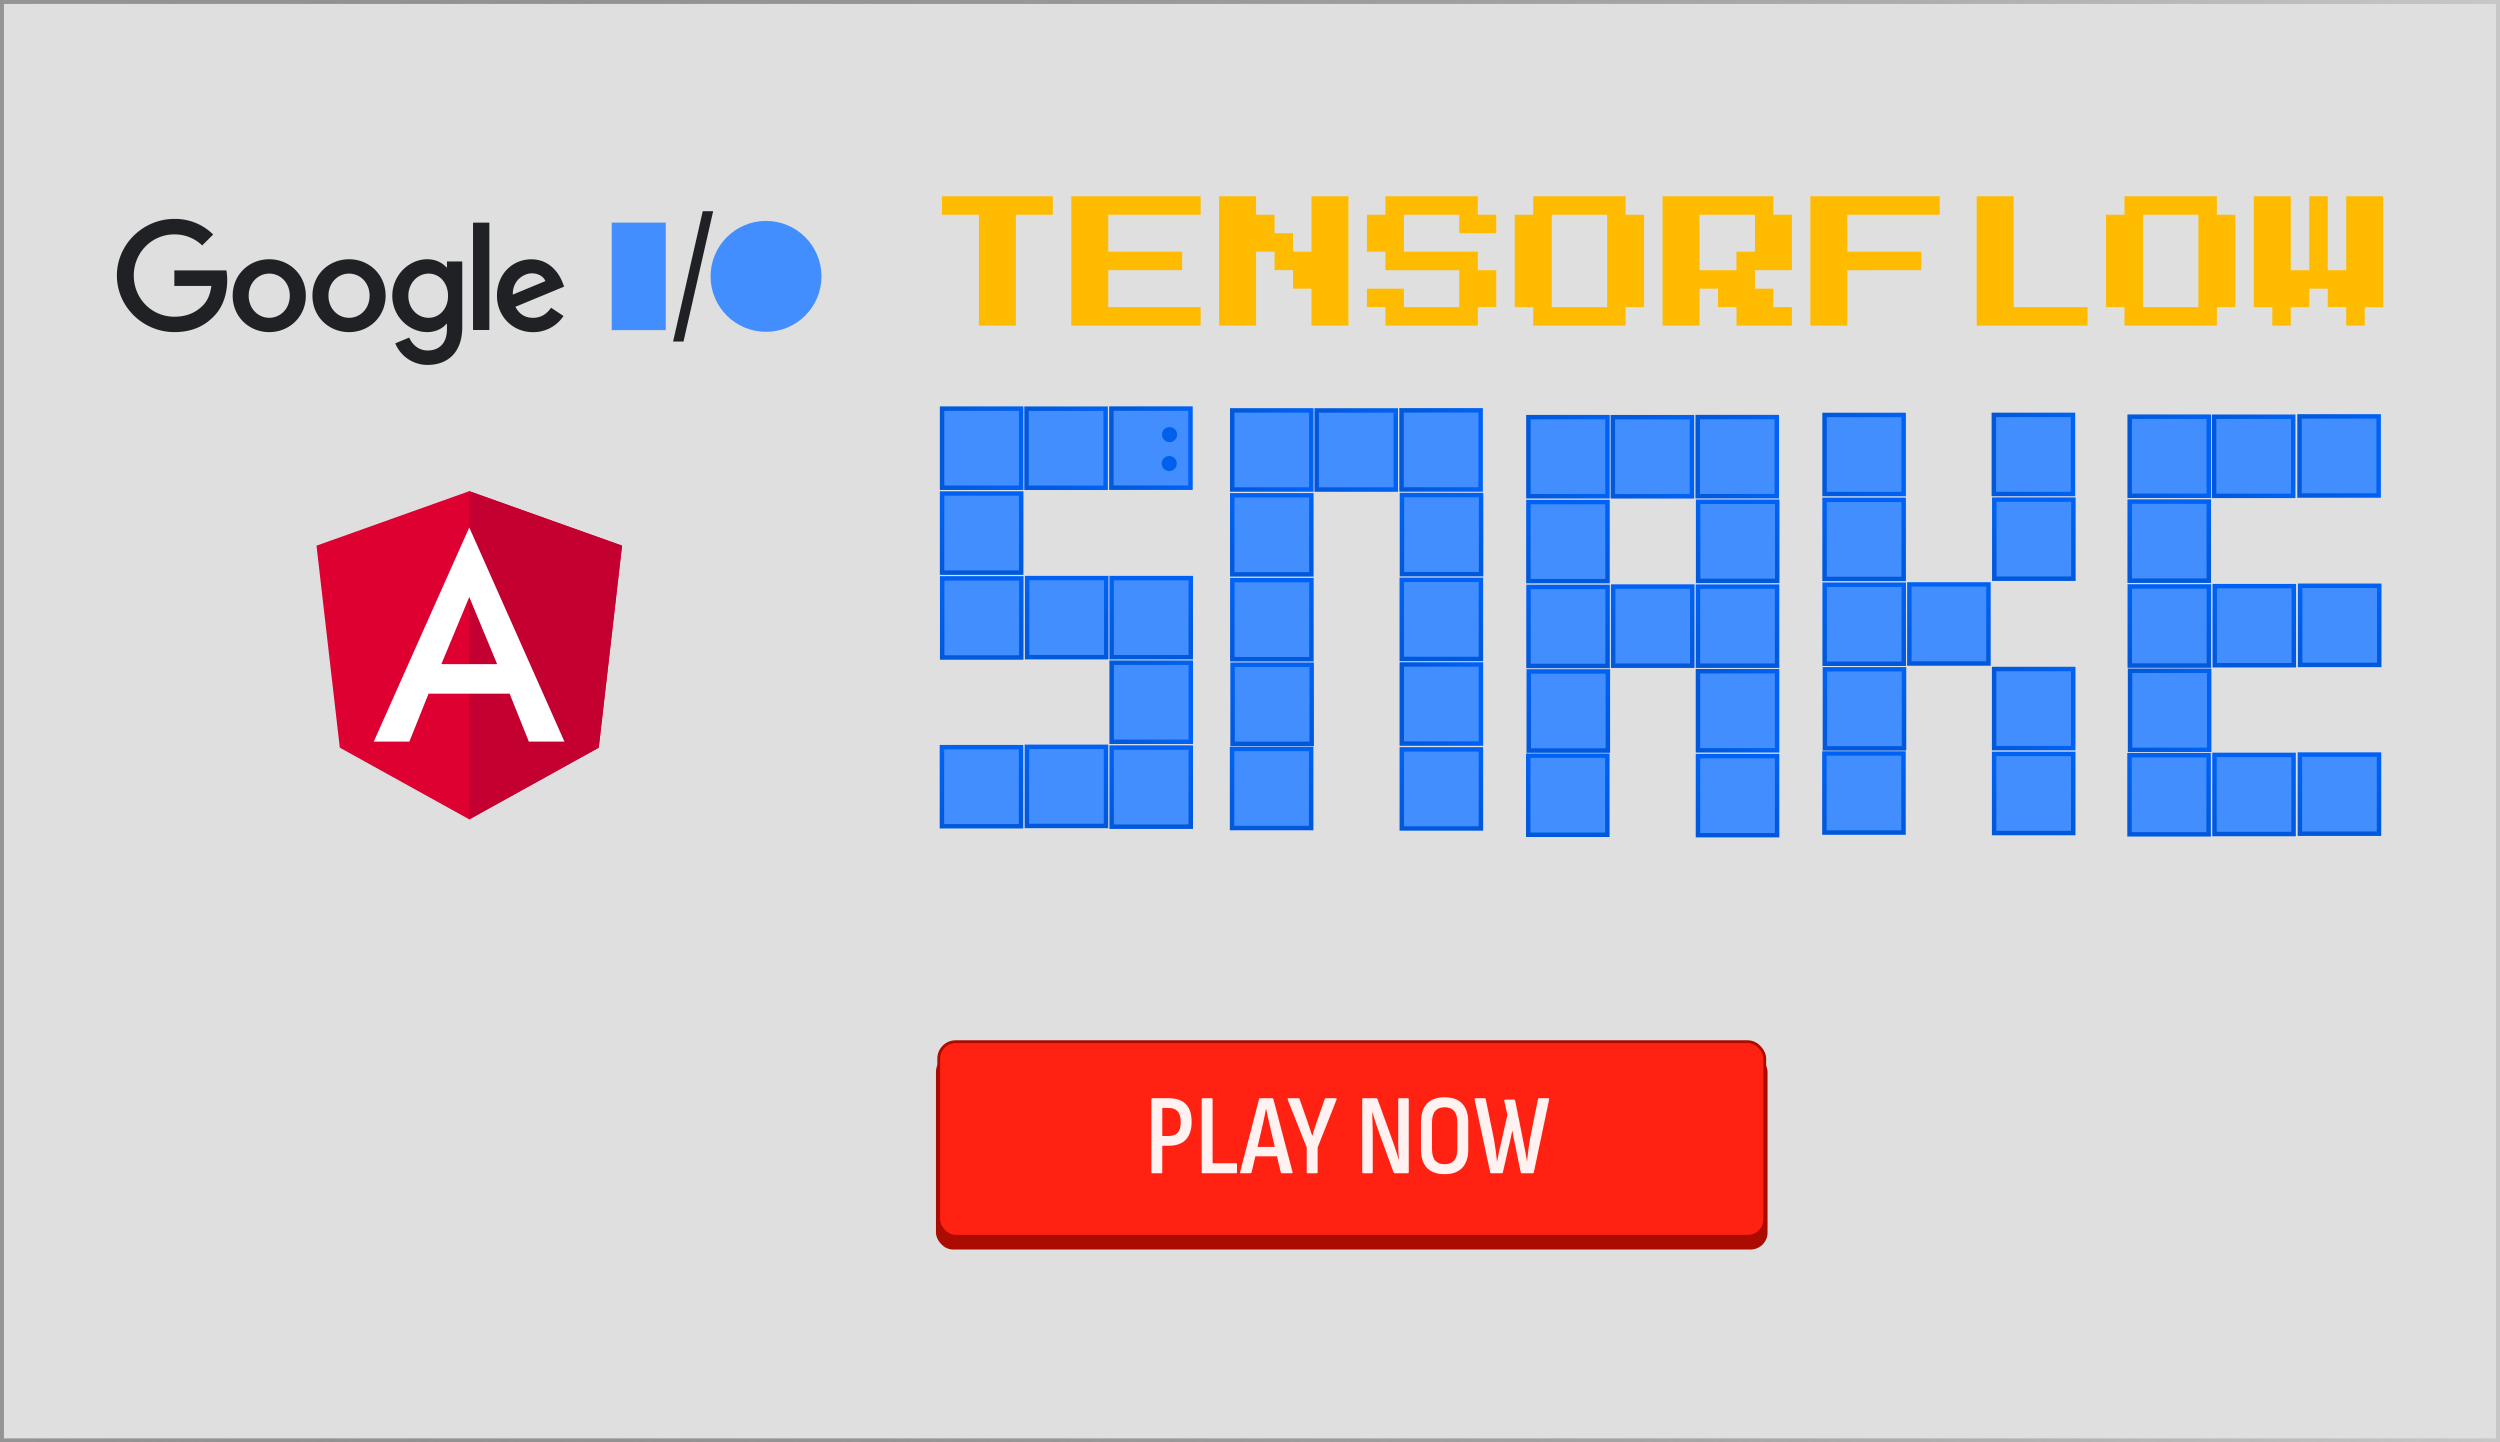 <svg xmlns="http://www.w3.org/2000/svg" xmlns:xlink="http://www.w3.org/1999/xlink" xml:space="preserve" viewBox="0 0 260 150">
  <defs>
    <linearGradient id="c">
      <stop offset="0" stop-color="#949494"/>
      <stop offset="1" stop-color="#3a3a3a" stop-opacity=".144"/>
    </linearGradient>
    <linearGradient id="a">
      <stop offset="0" stop-color="#0058db"/>
      <stop offset="1" stop-color="#0062f5"/>
    </linearGradient>
    <linearGradient xlink:href="#a" id="f" x1="46.435" x2="62.012" y1="53.934" y2="53.934" gradientTransform="translate(-8.866 82.985) scale(.634)" gradientUnits="userSpaceOnUse"/>
    <linearGradient xlink:href="#a" id="g" x1="46.435" x2="62.012" y1="53.934" y2="53.934" gradientTransform="translate(1.113 82.99) scale(.634)" gradientUnits="userSpaceOnUse"/>
    <linearGradient xlink:href="#a" id="h" x1="46.435" x2="62.012" y1="53.934" y2="53.934" gradientTransform="translate(11.14 82.98) scale(.634)" gradientUnits="userSpaceOnUse"/>
    <linearGradient xlink:href="#a" id="i" x1="46.435" x2="62.012" y1="53.934" y2="53.934" gradientTransform="translate(-171.574 1.369) scale(.634)" gradientUnits="userSpaceOnUse"/>
    <linearGradient xlink:href="#a" id="k" x1="46.435" x2="62.012" y1="53.934" y2="53.934" gradientTransform="translate(-171.608 -8.672) scale(.634)" gradientUnits="userSpaceOnUse"/>
    <linearGradient xlink:href="#a" id="n" x1="46.435" x2="62.012" y1="53.934" y2="53.934" gradientTransform="translate(-161.58 -8.683) scale(.634)" gradientUnits="userSpaceOnUse"/>
    <linearGradient xlink:href="#a" id="j" x1="46.435" x2="62.012" y1="53.934" y2="53.934" gradientTransform="translate(-171.576 11.356) scale(.634)" gradientUnits="userSpaceOnUse"/>
    <linearGradient xlink:href="#a" id="o" x1="46.435" x2="62.012" y1="53.934" y2="53.934" gradientTransform="translate(11.174 113.011) scale(.634)" gradientUnits="userSpaceOnUse"/>
    <linearGradient xlink:href="#a" id="p" x1="46.435" x2="62.012" y1="53.934" y2="53.934" gradientTransform="translate(-191.606 11.358) scale(.634)" gradientUnits="userSpaceOnUse"/>
    <linearGradient xlink:href="#a" id="l" x1="46.435" x2="62.012" y1="53.934" y2="53.934" gradientTransform="translate(-191.522 1.339) scale(.634)" gradientUnits="userSpaceOnUse"/>
    <linearGradient xlink:href="#a" id="m" x1="46.435" x2="62.012" y1="53.934" y2="53.934" gradientTransform="translate(-191.556 -8.702) scale(.634)" gradientUnits="userSpaceOnUse"/>
    <linearGradient xlink:href="#a" id="X" x1="46.435" x2="62.012" y1="53.934" y2="53.934" gradientTransform="translate(131.485 83.938) scale(.634)" gradientUnits="userSpaceOnUse"/>
    <linearGradient xlink:href="#a" id="Y" x1="46.435" x2="62.012" y1="53.934" y2="53.934" gradientTransform="translate(141.464 83.943) scale(.634)" gradientUnits="userSpaceOnUse"/>
    <linearGradient xlink:href="#a" id="Z" x1="46.435" x2="62.012" y1="53.934" y2="53.934" gradientTransform="translate(-172.526 141.72) scale(.634)" gradientUnits="userSpaceOnUse"/>
    <linearGradient xlink:href="#a" id="aa" x1="46.435" x2="62.012" y1="53.934" y2="53.934" gradientTransform="translate(-172.561 131.68) scale(.634)" gradientUnits="userSpaceOnUse"/>
    <linearGradient xlink:href="#a" id="ab" x1="46.435" x2="62.012" y1="53.934" y2="53.934" gradientTransform="translate(-192.474 141.69) scale(.634)" gradientUnits="userSpaceOnUse"/>
    <linearGradient xlink:href="#a" id="af" x1="46.435" x2="62.012" y1="53.934" y2="53.934" gradientTransform="translate(-192.51 131.65) scale(.634)" gradientUnits="userSpaceOnUse"/>
    <linearGradient xlink:href="#a" id="ag" x1="46.435" x2="62.012" y1="53.934" y2="53.934" gradientTransform="translate(-162.533 131.668) scale(.634)" gradientUnits="userSpaceOnUse"/>
    <linearGradient xlink:href="#a" id="ah" x1="46.435" x2="62.012" y1="53.934" y2="53.934" gradientTransform="translate(131.53 113.964) scale(.634)" gradientUnits="userSpaceOnUse"/>
    <linearGradient xlink:href="#a" id="q" x1="46.435" x2="62.012" y1="53.934" y2="53.934" gradientTransform="translate(25.423 83.193) scale(.634)" gradientUnits="userSpaceOnUse"/>
    <linearGradient xlink:href="#a" id="r" x1="46.435" x2="62.012" y1="53.934" y2="53.934" gradientTransform="translate(35.402 83.199) scale(.634)" gradientUnits="userSpaceOnUse"/>
    <linearGradient xlink:href="#a" id="s" x1="46.435" x2="62.012" y1="53.934" y2="53.934" gradientTransform="translate(45.43 83.188) scale(.634)" gradientUnits="userSpaceOnUse"/>
    <linearGradient xlink:href="#a" id="t" x1="46.435" x2="62.012" y1="53.934" y2="53.934" gradientTransform="translate(-161.762 45.665) scale(.634)" gradientUnits="userSpaceOnUse"/>
    <linearGradient xlink:href="#a" id="u" x1="46.435" x2="62.012" y1="53.934" y2="53.934" gradientTransform="translate(-171.785 45.645) scale(.634)" gradientUnits="userSpaceOnUse"/>
    <linearGradient xlink:href="#a" id="v" x1="46.435" x2="62.012" y1="53.934" y2="53.934" gradientTransform="translate(-171.817 25.617) scale(.634)" gradientUnits="userSpaceOnUse"/>
    <linearGradient xlink:href="#a" id="w" x1="46.435" x2="62.012" y1="53.934" y2="53.934" gradientTransform="translate(-181.814 25.647) scale(.634)" gradientUnits="userSpaceOnUse"/>
    <linearGradient xlink:href="#a" id="x" x1="46.435" x2="62.012" y1="53.934" y2="53.934" gradientTransform="translate(-191.765 25.588) scale(.634)" gradientUnits="userSpaceOnUse"/>
    <linearGradient xlink:href="#a" id="y" x1="46.435" x2="62.012" y1="53.934" y2="53.934" gradientTransform="translate(-161.789 25.606) scale(.634)" gradientUnits="userSpaceOnUse"/>
    <linearGradient xlink:href="#a" id="z" x1="46.435" x2="62.012" y1="53.934" y2="53.934" gradientTransform="translate(45.463 113.22) scale(.634)" gradientUnits="userSpaceOnUse"/>
    <linearGradient xlink:href="#a" id="A" x1="46.435" x2="62.012" y1="53.934" y2="53.934" gradientTransform="translate(-191.815 45.647) scale(.634)" gradientUnits="userSpaceOnUse"/>
    <linearGradient xlink:href="#a" id="B" x1="46.435" x2="62.012" y1="53.934" y2="53.934" gradientTransform="translate(60.426 83.99) scale(.634)" gradientUnits="userSpaceOnUse"/>
    <linearGradient xlink:href="#a" id="C" x1="46.435" x2="62.012" y1="53.934" y2="53.934" gradientTransform="translate(70.405 83.996) scale(.634)" gradientUnits="userSpaceOnUse"/>
    <linearGradient xlink:href="#a" id="D" x1="46.435" x2="62.012" y1="53.934" y2="53.934" gradientTransform="translate(80.433 83.985) scale(.634)" gradientUnits="userSpaceOnUse"/>
    <linearGradient xlink:href="#a" id="E" x1="46.435" x2="62.012" y1="53.934" y2="53.934" gradientTransform="translate(-162.56 80.668) scale(.634)" gradientUnits="userSpaceOnUse"/>
    <linearGradient xlink:href="#a" id="F" x1="46.435" x2="62.012" y1="53.934" y2="53.934" gradientTransform="translate(-172.582 80.648) scale(.634)" gradientUnits="userSpaceOnUse"/>
    <linearGradient xlink:href="#a" id="G" x1="46.435" x2="62.012" y1="53.934" y2="53.934" gradientTransform="translate(-172.614 60.62) scale(.634)" gradientUnits="userSpaceOnUse"/>
    <linearGradient xlink:href="#a" id="I" x1="46.435" x2="62.012" y1="53.934" y2="53.934" gradientTransform="translate(-182.61 60.65) scale(.634)" gradientUnits="userSpaceOnUse"/>
    <linearGradient xlink:href="#a" id="J" x1="46.435" x2="62.012" y1="53.934" y2="53.934" gradientTransform="translate(-192.562 60.59) scale(.634)" gradientUnits="userSpaceOnUse"/>
    <linearGradient xlink:href="#a" id="K" x1="46.435" x2="62.012" y1="53.934" y2="53.934" gradientTransform="translate(-162.586 60.61) scale(.634)" gradientUnits="userSpaceOnUse"/>
    <linearGradient xlink:href="#a" id="L" x1="46.435" x2="62.012" y1="53.934" y2="53.934" gradientTransform="translate(80.466 114.017) scale(.634)" gradientUnits="userSpaceOnUse"/>
    <linearGradient xlink:href="#a" id="M" x1="46.435" x2="62.012" y1="53.934" y2="53.934" gradientTransform="translate(-192.613 80.65) scale(.634)" gradientUnits="userSpaceOnUse"/>
    <linearGradient xlink:href="#a" id="H" x1="46.435" x2="62.012" y1="53.934" y2="53.934" gradientTransform="translate(-172.58 70.63) scale(.634)" gradientUnits="userSpaceOnUse"/>
    <linearGradient xlink:href="#a" id="N" x1="46.435" x2="62.012" y1="53.934" y2="53.934" gradientTransform="translate(95.426 83.731) scale(.634)" gradientUnits="userSpaceOnUse"/>
    <linearGradient xlink:href="#a" id="O" x1="46.435" x2="62.012" y1="53.934" y2="53.934" gradientTransform="translate(115.433 83.726) scale(.634)" gradientUnits="userSpaceOnUse"/>
    <linearGradient xlink:href="#a" id="P" x1="46.435" x2="62.012" y1="53.934" y2="53.934" gradientTransform="translate(-162.3 115.668) scale(.634)" gradientUnits="userSpaceOnUse"/>
    <linearGradient xlink:href="#a" id="Q" x1="46.435" x2="62.012" y1="53.934" y2="53.934" gradientTransform="translate(-172.355 95.62) scale(.634)" gradientUnits="userSpaceOnUse"/>
    <linearGradient xlink:href="#a" id="R" x1="46.435" x2="62.012" y1="53.934" y2="53.934" gradientTransform="translate(-172.321 105.63) scale(.634)" gradientUnits="userSpaceOnUse"/>
    <linearGradient xlink:href="#a" id="S" x1="46.435" x2="62.012" y1="53.934" y2="53.934" gradientTransform="translate(-182.352 95.65) scale(.634)" gradientUnits="userSpaceOnUse"/>
    <linearGradient xlink:href="#a" id="T" x1="46.435" x2="62.012" y1="53.934" y2="53.934" gradientTransform="translate(-192.303 95.59) scale(.634)" gradientUnits="userSpaceOnUse"/>
    <linearGradient xlink:href="#a" id="U" x1="46.435" x2="62.012" y1="53.934" y2="53.934" gradientTransform="translate(-162.327 95.61) scale(.634)" gradientUnits="userSpaceOnUse"/>
    <linearGradient xlink:href="#a" id="V" x1="46.435" x2="62.012" y1="53.934" y2="53.934" gradientTransform="translate(115.467 113.758) scale(.634)" gradientUnits="userSpaceOnUse"/>
    <linearGradient xlink:href="#a" id="W" x1="46.435" x2="62.012" y1="53.934" y2="53.934" gradientTransform="translate(-192.353 115.65) scale(.634)" gradientUnits="userSpaceOnUse"/>
    <linearGradient xlink:href="#a" id="ac" x1="46.435" x2="62.012" y1="53.934" y2="53.934" gradientTransform="translate(151.558 83.904) scale(.634)" gradientUnits="userSpaceOnUse"/>
    <linearGradient xlink:href="#a" id="ad" x1="46.435" x2="62.012" y1="53.934" y2="53.934" gradientTransform="translate(-172.487 151.814) scale(.634)" gradientUnits="userSpaceOnUse"/>
    <linearGradient xlink:href="#a" id="ae" x1="46.435" x2="62.012" y1="53.934" y2="53.934" gradientTransform="translate(-192.435 151.784) scale(.634)" gradientUnits="userSpaceOnUse"/>
    <linearGradient id="b">
      <stop offset="0" stop-color="#428eff"/>
      <stop offset="1" stop-color="#0047bb"/>
    </linearGradient>
    <linearGradient xlink:href="#c" id="d" x1="-13.25" x2="247.569" y1="166.079" y2="166.079" gradientUnits="userSpaceOnUse"/>
    <filter id="e" width="1.002" height="1.027" x="0" y="0" color-interpolation-filters="sRGB">
      <feFlood flood-color="#000" flood-opacity=".824" result="flood"/>
      <feComposite in="flood" in2="SourceGraphic" operator="in" result="composite1"/>
      <feGaussianBlur in="composite1" result="blur"/>
      <feOffset dx=".8" dy=".8" result="offset"/>
      <feComposite in="SourceGraphic" in2="offset" result="composite2"/>
    </filter>
    <filter id="aj" width="1.006" height="1.033" x="-.006" y="-.033" color-interpolation-filters="sRGB">
      <feFlood flood-color="#000" flood-opacity=".353" result="flood"/>
      <feComposite in="flood" in2="SourceGraphic" operator="in" result="composite1"/>
      <feGaussianBlur in="composite1" result="blur"/>
      <feOffset dx="-.3" dy="-.3" result="offset"/>
      <feComposite in="SourceGraphic" in2="offset" result="composite2"/>
    </filter>
    <clipPath id="ai">
      <path fill="#fff" d="M20 19h128.329v28H20z"/>
    </clipPath>
  </defs>
  <g transform="translate(12.84 -91.079)">
    <path fill="#dfdfdf" stroke="url(#d)" stroke-width=".819" d="M-12.84 91.079h260v150h-260z"/>
    <rect width="86.484" height="20.237" x="84.501" y="200.792" fill="#ab0b00" rx="1.772" ry="1.76"/>
    <g fill="#fb0" stroke-width="2.528" aria-label="TENSORFLOW" filter="url(#e)" font-family="Press Start 2P" font-size="33.713" style="-inkscape-font-specification:Bahnschrift" transform="matrix(.456 0 0 .456 154.902 143.2)">
      <path d="M-145.395-40.84v-25.285h-8.428v-4.214h25.285v4.214h-8.428v25.284zM-124.324-40.84v-29.5h29.498v4.215h-21.07v8.428h16.856v4.214h-16.856v8.428h21.07v4.214zM-90.612-40.84v-29.5h8.429v4.215h4.214v4.214h4.214v4.214h4.214v-12.642h8.428v29.498h-8.428v-8.428h-4.214v-4.214h-4.214v-4.214h-4.214v16.856zM-52.685-40.84v-4.215h-4.214v-4.214h8.428v4.214h12.642v-8.428h-16.856v-4.214h-4.214v-8.428h4.214v-4.214h21.07v4.214h4.214v4.214h-8.428v-4.214H-48.47v8.428h16.856v4.214h4.214v8.428h-4.214v4.214zM-18.972-40.84v-4.215h-4.214v-21.07h4.214v-4.214h21.07v4.214h4.214v21.07H2.098v4.214zm4.214-4.215h12.642v-21.07h-12.642ZM10.526-40.84v-29.5h25.285v4.215h4.214v12.642h-8.428v4.214h4.214v4.214h4.214v4.214H27.382v-4.214h-4.214v-4.214h-4.214v8.428zm8.428-12.643h8.428v-4.214h4.215v-8.428H18.954ZM44.239-40.84v-29.5h29.498v4.215h-21.07v8.428h16.856v4.214H52.667v12.642zM82.165-40.84v-29.5h8.429v25.285h16.856v4.214zM115.878-40.84v-4.215h-4.214v-21.07h4.214v-4.214h21.07v4.214h4.214v21.07h-4.214v4.214zm4.214-4.215h12.642v-21.07h-12.642zM149.59-40.84v-4.215h-4.213v-25.284h8.428v16.856h4.214v-16.856h4.214v16.856h4.214v-16.856h8.428v25.284h-4.214v4.214h-4.214v-4.214h-4.214v-4.214h-4.214v4.214h-4.214v4.214z" style="-inkscape-font-specification:&quot;Press Start 2P&quot;"/>
    </g>
    <g transform="matrix(.88 0 0 .88 66.804 34.576)">
      <path fill="#428eff" stroke="url(#f)" stroke-width=".526" d="M20.832 112.5h9.35v9.35h-9.35z"/>
      <path fill="#428eff" stroke="url(#g)" stroke-width=".526" d="M30.811 112.506h9.35v9.35h-9.35z"/>
      <path fill="#428eff" stroke="url(#h)" stroke-width=".526" d="M40.84 112.494h9.35v9.35h-9.35z"/>
      <circle cx="47.716" cy="115.572" r=".892" fill="#005fec"/>
      <circle cx="47.679" cy="118.987" r=".892" fill="#005fec"/>
      <path fill="#428eff" stroke="url(#i)" stroke-width=".526" d="M-141.875 30.884h9.35v9.35h-9.35z" transform="rotate(-90)"/>
      <path fill="#428eff" stroke="url(#j)" stroke-width=".526" d="M-141.877 40.871h9.35v9.35h-9.35z" transform="rotate(-90)"/>
      <path fill="#428eff" stroke="url(#k)" stroke-width=".526" d="M-141.91 20.843h9.35v9.35h-9.35z" transform="rotate(-90)"/>
      <path fill="#428eff" stroke="url(#l)" stroke-width=".526" d="M-161.823 30.854h9.35v9.35h-9.35z" transform="rotate(-90)"/>
      <path fill="#428eff" stroke="url(#m)" stroke-width=".526" d="M-161.858 20.814h9.35v9.35h-9.35z" transform="rotate(-90)"/>
      <path fill="#428eff" stroke="url(#n)" stroke-width=".526" d="M-131.881 20.832h9.35v9.35h-9.35z" transform="rotate(-90)"/>
      <path fill="#428eff" stroke="url(#o)" stroke-width=".526" d="M40.873 142.526h9.35v9.35h-9.35z"/>
      <path fill="#428eff" stroke="url(#p)" stroke-width=".526" d="M-161.908 40.873h9.35v9.35h-9.35z" transform="rotate(-90)"/>
      <path fill="#428eff" stroke="url(#q)" stroke-width=".526" d="M55.121 112.709h9.35v9.35h-9.35z"/>
      <path fill="#428eff" stroke="url(#r)" stroke-width=".526" d="M65.101 112.714h9.35v9.35h-9.35z"/>
      <path fill="#428eff" stroke="url(#s)" stroke-width=".526" d="M75.129 112.703h9.35v9.35h-9.35z"/>
      <path fill="#428eff" stroke="url(#t)" stroke-width=".526" d="M-132.064 75.18h9.35v9.35h-9.35z" transform="rotate(-90)"/>
      <path fill="#428eff" stroke="url(#u)" stroke-width=".526" d="M-142.086 75.16h9.35v9.35h-9.35z" transform="rotate(-90)"/>
      <path fill="#428eff" stroke="url(#v)" stroke-width=".526" d="M-142.118 55.133h9.35v9.35h-9.35z" transform="rotate(-90)"/>
      <path fill="#428eff" stroke="url(#w)" stroke-width=".526" d="M-152.115 55.162h9.35v9.35h-9.35z" transform="rotate(-90)"/>
      <path fill="#428eff" stroke="url(#x)" stroke-width=".526" d="M-162.066 55.103h9.35v9.35h-9.35z" transform="rotate(-90)"/>
      <path fill="#428eff" stroke="url(#y)" stroke-width=".526" d="M-132.09 55.122h9.35v9.35h-9.35z" transform="rotate(-90)"/>
      <path fill="#428eff" stroke="url(#z)" stroke-width=".526" d="M75.162 142.735h9.35v9.35h-9.35z"/>
      <path fill="#428eff" stroke="url(#A)" stroke-width=".526" d="M-162.117 75.162h9.35v9.35h-9.35z" transform="rotate(-90)"/>
      <path fill="#428eff" stroke="url(#B)" stroke-width=".526" d="M90.124 113.506h9.35v9.35h-9.35z"/>
      <path fill="#428eff" stroke="url(#C)" stroke-width=".526" d="M100.103 113.512h9.35v9.35h-9.35z"/>
      <path fill="#428eff" stroke="url(#D)" stroke-width=".526" d="M110.132 113.5h9.35v9.35h-9.35z"/>
      <path fill="#428eff" stroke="url(#E)" stroke-width=".526" d="M-132.861 110.183h9.35v9.35h-9.35z" transform="rotate(-90)"/>
      <path fill="#428eff" stroke="url(#F)" stroke-width=".526" d="M-142.883 110.163h9.35v9.35h-9.35z" transform="rotate(-90)"/>
      <path fill="#428eff" stroke="url(#G)" stroke-width=".526" d="M-142.916 90.136h9.35v9.35h-9.35z" transform="rotate(-90)"/>
      <path fill="#428eff" stroke="url(#H)" stroke-width=".526" d="M-142.882 100.144h9.35v9.35h-9.35z" transform="rotate(-90)"/>
      <path fill="#428eff" stroke="url(#I)" stroke-width=".526" d="M-152.912 90.165h9.35v9.35h-9.35z" transform="rotate(-90)"/>
      <path fill="#428eff" stroke="url(#J)" stroke-width=".526" d="M-162.864 90.106h9.35v9.35h-9.35z" transform="rotate(-90)"/>
      <path fill="#428eff" stroke="url(#K)" stroke-width=".526" d="M-132.887 90.124h9.35v9.35h-9.35z" transform="rotate(-90)"/>
      <path fill="#428eff" stroke="url(#L)" stroke-width=".526" d="M110.165 143.532h9.35v9.35h-9.35z"/>
      <path fill="#428eff" stroke="url(#M)" stroke-width=".526" d="M-162.914 110.165h9.35v9.35h-9.35z" transform="rotate(-90)"/>
      <path fill="#428eff" stroke="url(#N)" stroke-width=".526" d="M125.124 113.247h9.35v9.35h-9.35z"/>
      <path fill="#428eff" stroke="url(#O)" stroke-width=".526" d="M145.132 113.241h9.35v9.35h-9.35z"/>
      <path fill="#428eff" stroke="url(#P)" stroke-width=".526" d="M-132.602 145.183h9.35v9.35h-9.35z" transform="rotate(-90)"/>
      <path fill="#428eff" stroke="url(#Q)" stroke-width=".526" d="M-142.656 125.136h9.35v9.35h-9.35z" transform="rotate(-90)"/>
      <path fill="#428eff" stroke="url(#R)" stroke-width=".526" d="M-142.623 135.145h9.35v9.35h-9.35z" transform="rotate(-90)"/>
      <path fill="#428eff" stroke="url(#S)" stroke-width=".526" d="M-152.653 125.165h9.35v9.35h-9.35z" transform="rotate(-90)"/>
      <path fill="#428eff" stroke="url(#T)" stroke-width=".526" d="M-162.605 125.106h9.35v9.35h-9.35z" transform="rotate(-90)"/>
      <path fill="#428eff" stroke="url(#U)" stroke-width=".526" d="M-132.628 125.125h9.35v9.35h-9.35z" transform="rotate(-90)"/>
      <path fill="#428eff" stroke="url(#V)" stroke-width=".526" d="M145.165 143.273h9.35v9.35h-9.35z"/>
      <path fill="#428eff" stroke="url(#W)" stroke-width=".526" d="M-162.655 145.165h9.35v9.35h-9.35z" transform="rotate(-90)"/>
      <path fill="#428eff" stroke="url(#X)" stroke-width=".526" d="M161.183 113.453h9.35v9.35h-9.35z"/>
      <path fill="#428eff" stroke="url(#Y)" stroke-width=".526" d="M171.163 113.458h9.35v9.35h-9.35z"/>
      <path fill="#428eff" stroke="url(#Z)" stroke-width=".526" d="M-142.828 171.235h9.35v9.35h-9.35z" transform="rotate(-90)"/>
      <path fill="#428eff" stroke="url(#aa)" stroke-width=".526" d="M-142.863 161.195h9.35v9.35h-9.35z" transform="rotate(-90)"/>
      <path fill="#428eff" stroke="url(#ab)" stroke-width=".526" d="M-162.776 171.206h9.35v9.35h-9.35z" transform="rotate(-90)"/>
      <path fill="#428eff" stroke="url(#ac)" stroke-width=".526" d="M181.257 113.419h9.35v9.35h-9.35z"/>
      <path fill="#428eff" stroke="url(#ad)" stroke-width=".526" d="M-142.788 181.329h9.35v9.35h-9.35z" transform="rotate(-90)"/>
      <path fill="#428eff" stroke="url(#ae)" stroke-width=".526" d="M-162.736 181.3h9.35v9.35h-9.35z" transform="rotate(-90)"/>
      <path fill="#428eff" stroke="url(#af)" stroke-width=".526" d="M-162.811 161.165h9.35v9.35h-9.35z" transform="rotate(-90)"/>
      <path fill="#428eff" stroke="url(#ag)" stroke-width=".526" d="M-132.834 161.184h9.35v9.35h-9.35z" transform="rotate(-90)"/>
      <path fill="#428eff" stroke="url(#ah)" stroke-width=".526" d="M161.229 143.479h9.35v9.35h-9.35z"/>
    </g>
    <path fill="#dd0031" d="m22.498 168.835 13.465 7.458 13.465-7.458 2.424-21.008-15.889-5.666-15.888 5.666z"/>
    <path fill="#c3002f" d="M35.963 145.933v30.36l13.465-7.458 2.424-21.008-15.889-5.666v3.789z"/>
    <path fill="#fff" d="m35.963 145.933-9.932 22.27h3.703l1.997-4.983h8.43l1.997 4.984h3.703zm2.901 14.216h-5.802l2.901-6.98z"/>
    <g clip-path="url(#ai)" transform="matrix(.571 0 0 .571 -12.103 102.193)">
      <path fill="#202124" d="M20 30.724c0-5.685 4.768-10.315 10.463-10.315a9.817 9.817 0 0 1 7.074 2.841l-1.998 1.989a7.175 7.175 0 0 0-5.073-2.009c-4.148 0-7.39 3.34-7.39 7.497s3.237 7.495 7.39 7.495c2.69 0 4.223-1.081 5.205-2.063.805-.806 1.331-1.966 1.533-3.538h-6.74v-2.83h9.478c.107.584.158 1.177.15 1.77 0 2.112-.576 4.728-2.438 6.59-1.815 1.879-4.129 2.875-7.19 2.875C24.767 41.026 20 36.408 20 30.722M47.75 38.419c-2.01 0-3.745-1.66-3.745-4.025 0-2.366 1.733-4.024 3.744-4.024s3.742 1.634 3.742 4.027c0 2.393-1.733 4.023-3.742 4.023zm0-10.663c-3.669 0-6.662 2.795-6.662 6.637 0 3.842 2.99 6.632 6.661 6.632 3.67 0 6.662-2.818 6.662-6.637 0-3.818-2.994-6.634-6.662-6.634zM62.28 38.419c-2.01 0-3.746-1.66-3.746-4.025 0-2.366 1.734-4.024 3.745-4.024s3.746 1.634 3.746 4.027c0 2.393-1.735 4.027-3.746 4.027zm0-10.66c-3.668 0-6.663 2.795-6.663 6.637 0 3.843 2.992 6.633 6.662 6.633s6.662-2.818 6.662-6.637c0-3.819-2.992-6.638-6.662-6.638zM87.811 21.114h-2.917v19.52h2.917z"/>
      <path fill="#202124" d="M87.811 21.114h-2.917v19.52h2.917zM95.58 30.32c1.157 0 2.137.578 2.463 1.41l-5.932 2.463c-.077-2.566 1.985-3.872 3.468-3.872zm.226 8.1c-1.485 0-2.54-.68-3.218-2.008l8.876-3.674-.299-.749c-.553-1.484-2.236-4.224-5.68-4.224-3.446 0-6.26 2.692-6.26 6.636 0 3.723 2.816 6.637 6.587 6.637a6.6 6.6 0 0 0 5.531-2.947l-2.263-1.51c-.76 1.105-1.79 1.84-3.274 1.84zM76.778 38.42c-2.008 0-3.695-1.685-3.695-3.998s1.684-4.05 3.695-4.05c2.012 0 3.535 1.71 3.535 4.05s-1.552 3.998-3.538 3.998zm3.336-10.263v1.08h-.1c-.654-.786-1.91-1.485-3.493-1.485-3.318 0-6.36 2.918-6.36 6.666s3.04 6.608 6.36 6.608c1.583 0 2.84-.698 3.493-1.509h.1v.956c0 2.54-1.357 3.898-3.535 3.898-1.785 0-2.89-1.283-3.339-2.358l-2.54 1.058A6.323 6.323 0 0 0 76.593 47c3.42 0 6.31-2.01 6.31-6.918V28.157Z"/>
      <path fill="#428eff" d="M119.972 21.085h-9.843v19.578h9.843zM138.23 40.973c5.578 0 10.099-4.522 10.099-10.1 0-5.577-4.521-10.099-10.099-10.099s-10.099 4.522-10.099 10.1c0 5.577 4.521 10.099 10.099 10.099z"/>
      <path fill="#202124" d="M123.2 42.747h-1.897l5.4-23.747h1.898z"/>
    </g>
    <rect width="85.911" height="20.237" x="84.787" y="199.415" fill="#ff2112" stroke="#ab0b00" stroke-width=".29" rx="1.76" ry="1.76"/>
    <g fill="#fff" fill-opacity=".941" stroke-width="1.572" aria-label="PLAY NOW" filter="url(#aj)" font-family="Sofia Sans Condensed" font-size="13.545" font-weight="600" style="-inkscape-font-specification:&quot;Sofia Sans Condensed, &quot;" transform="matrix(.88 0 0 .88 35.699 36.204)">
      <path d="M81.338 201.317q-.121 0-.121-.136v-8.6q0-.136.121-.136h1.883q1.395 0 2.073.704.677.691.677 2.113 0 1.355-.69 2.086-.678.718-2.033.718h-.745v3.115q0 .136-.122.136zm1.165-4.402h.705q.772 0 1.124-.393.352-.406.352-1.233 0-.894-.366-1.286-.352-.407-1.097-.407h-.718zM87.285 201.317q-.122 0-.122-.136v-8.6q0-.136.122-.136h1.043q.067 0 .095.04.027.041.027.095v7.558h2.763q.122 0 .122.15v.893q0 .136-.122.136zM91.8 201.317q-.135 0-.094-.15l2.234-8.614q.028-.108.15-.108h1.395q.108 0 .149.108l2.262 8.615q.027.149-.109.149h-1.151q-.081 0-.136-.109l-1.327-5.688q-.108-.447-.203-.894-.095-.447-.19-.908h-.027q-.081.46-.176.908-.095.433-.19.894l-1.327 5.688q-.027.109-.149.109zm1.49-2.005.23-1.11h2.493l.257 1.11zM99.684 201.317q-.108 0-.108-.136v-2.912l-2.249-5.648q-.013-.081 0-.122.027-.054.082-.054H98.6q.121 0 .135.108l.975 2.79q.136.38.258.786.122.393.257.772h.013q.109-.393.23-.785.136-.393.272-.8l.961-2.776q.04-.095.136-.095h1.165q.081 0 .094.054.028.04 0 .122l-2.234 5.648v2.912q0 .136-.122.136zM106.254 201.317q-.122 0-.122-.136v-8.6q0-.136.122-.136h1.53q.122 0 .15.095l1.72 4.74q.148.38.284.813.149.434.27.84.136.393.217.731h.041q-.027-.365-.054-.826l-.027-.921V192.581q0-.136.122-.136h1.002q.122 0 .122.135v8.601q0 .136-.122.136h-1.517q-.095 0-.15-.095l-1.679-4.605q-.244-.65-.447-1.287-.19-.65-.365-1.206h-.028q.014.393.014.88l.027.949q.014.474.014.894v4.334q0 .136-.122.136zM115.87 201.425q-1.368 0-2.085-.745-.705-.745-.705-2.167v-3.25q0-1.437.705-2.182.717-.745 2.086-.745 1.368 0 2.072.745.718.745.718 2.181v3.251q0 1.422-.718 2.167-.704.745-2.072.745zm0-1.178q.746 0 1.125-.434.379-.447.379-1.354v-3.143q0-.92-.38-1.354-.378-.447-1.123-.447-.732 0-1.111.447-.38.433-.38 1.354v3.143q0 .907.38 1.354.38.434 1.11.434zM121.378 201.317q-.108 0-.122-.109l-1.842-8.6q-.027-.163.122-.163h1.057q.108 0 .135.108l.989 4.809q.108.61.19 1.273.094.65.149 1.246h.027q.081-.46.176-.921.108-.46.216-.935l.813-3.603-.366-1.652q-.027-.081.014-.122.04-.04.095-.04h1.043q.108 0 .135.121l1.057 5.296q.095.475.176.935l.162.921h.014q.054-.596.135-1.232.082-.637.19-1.3l.962-4.796q.027-.108.135-.108h1.07q.136 0 .109.162l-1.802 8.588q-.027.122-.122.122h-1.3q-.109 0-.136-.122l-.636-3.156q-.095-.447-.19-.867-.081-.433-.149-.867h-.027q-.081.434-.176.867-.081.42-.203.853l-.718 3.17q-.014.122-.122.122z" style="-inkscape-font-specification:&quot;Sofia Sans Condensed, Semi-Bold&quot;"/>
    </g>
  </g>
</svg>
